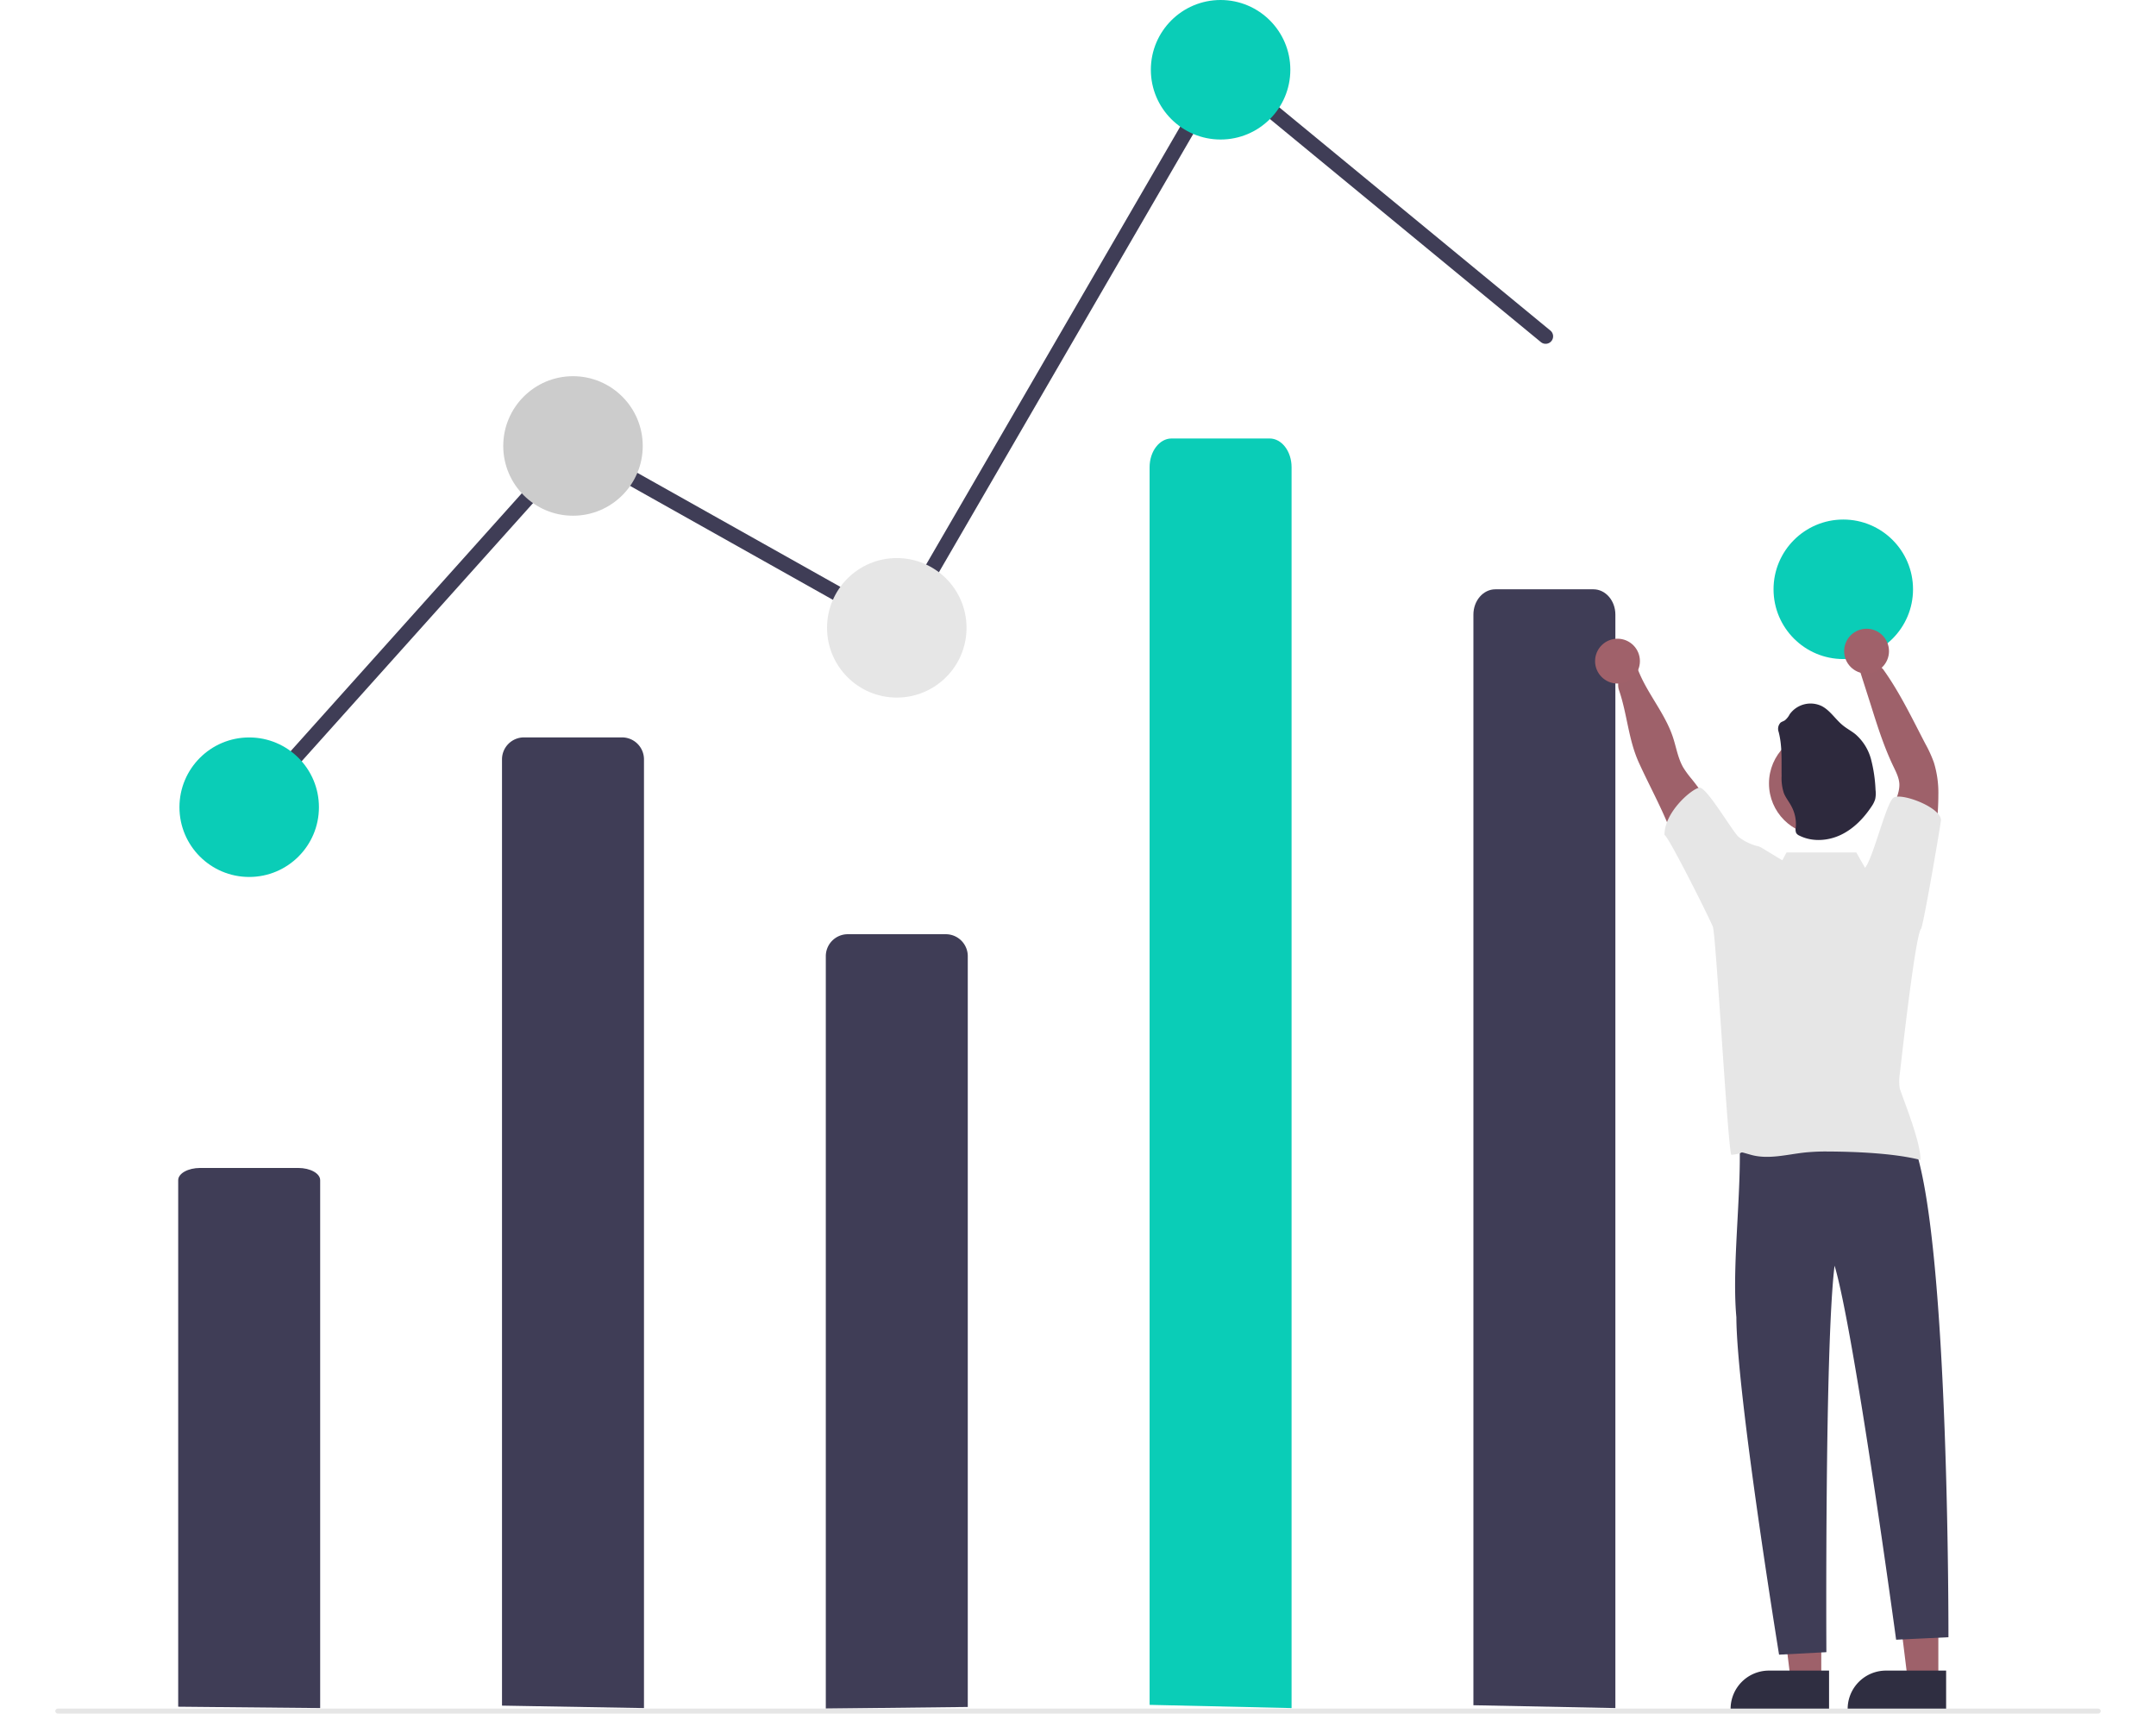 <svg xmlns="http://www.w3.org/2000/svg" xmlns:xlink="http://www.w3.org/1999/xlink" width="649.675" height="516.232" data-name="Layer 1" viewBox="0 0 821.168 687.802"><polygon fill="#9e616a" points="755.994 674.556 743.734 674.555 737.902 627.268 755.996 627.268 755.994 674.556"/><path fill="#2f2e41" d="M948.537,792.539l-39.531-.001v-.5a15.387,15.387,0,0,1,15.386-15.386h.001l24.144.001Z" transform="translate(-189.416 -106.099)"/><polygon fill="#9e616a" points="708.994 674.556 696.734 674.555 690.902 627.268 708.996 627.268 708.994 674.556"/><path fill="#2f2e41" d="M901.537,792.539l-39.531-.001v-.5a15.387,15.387,0,0,1,15.386-15.386h.001l24.144.001Z" transform="translate(-189.416 -106.099)"/><path id="ae5c11dc-7e77-468a-a39f-cc8da6ee1565-842" fill="#3f3d56" d="M368.748,790.71V410.9a8.82,8.82,0,0,1,8.82-8.82h39.36a8.82,8.82,0,0,1,8.82,8.82h0V791.7Z" data-name="Path 1495" transform="translate(-189.416 -106.099)"/><path id="bc696f83-47b6-45c9-967f-bb64f1f3bee5-843" fill="#3f3d56" d="M498.748,791.9v-302a8.82,8.82,0,0,1,8.82-8.82h39.36a8.82,8.82,0,0,1,8.82,8.82h0V791.25Z" data-name="Path 1496" transform="translate(-189.416 -106.099)"/><path fill="#3f3d56" d="M267.747,433.099a3,3,0,0,1-2.233-5.002l131.605-146.791L526.638,354.035,656.927,129.537,789.655,238.782a3,3,0,1,1-3.813,4.633L658.569,138.66,528.858,362.163,398.376,288.892,269.982,432.101A2.991,2.991,0,0,1,267.747,433.099Z" transform="translate(-189.416 -106.099)"/><circle id="a1f8771a-4bf9-4603-9747-6ae739e4ad47" cx="77.832" cy="324" r="28" fill="#0acdb7" data-name="Ellipse 300"/><circle id="ffdbdf53-78c2-412f-9ede-372406e5d245" cx="207.832" cy="179" r="28" fill="#ccc" data-name="Ellipse 301"/><circle id="b7cff929-f00d-4f86-944c-e500b6ceb6ad" cx="337.832" cy="252" r="28" fill="#e6e6e6" data-name="Ellipse 302"/><circle id="eabc0b76-6faa-4fa0-934c-daff28b491dd" cx="467.832" cy="28" r="28" fill="#0acdb7" data-name="Ellipse 303"/><circle id="a7ca0488-8ee6-49e2-b245-2872b84c042e" cx="717.832" cy="236.535" r="28" fill="#0acdb7" data-name="Ellipse 304"/><path id="b579ef19-595a-43de-9b6d-0ead8268ca48-844" fill="#3f3d56" d="M897.348,560.755c10.48,1.262,37.279-8.298,38.731,6.246,13.794,40.605,13.384,196.256,13.384,196.256l-21,1S911.683,640.583,903.748,614.125c-3.982,32.159-3.284,155.133-3.284,155.133l-19,1s-17.043-104.717-17.14-135.453c-2.071-22.514,3.009-55.876.835-77.64a83.218,83.218,0,0,0,32.19,3.59Z" data-name="Path 1507" transform="translate(-189.416 -106.099)"/><path id="b3465432-03e0-48eb-8016-b04aa244e72c-845" fill="#3f3d56" d="M758.748,790.554V352.8c0-5.614,3.949-10.166,8.82-10.166h39.36c4.871,0,8.82,4.551,8.82,10.166V791.7Z" data-name="Path 1513" transform="translate(-189.416 -106.099)"/><path id="ac7870c5-efcc-4c4b-b17f-07e0bff4d096-846" fill="#9e616a" d="M861.698,442.955a130.657,130.657,0,0,0-15.31-24.17,38.322,38.322,0,0,1-3.4-4.64c-2.15-3.73-2.79-8.11-4.15-12.19-3.8-11.44-13.28-20.63-15.59-32.46-.84-4.3-7.936,8.198-6.07,13.53,3.33,9.65,3.76,19.87,8,29.19s9.22,18.26,12.88,27.79c2.08,5.41,3.74,11,6.79,16s7.81,9.19,13.56,9.94a33.45,33.45,0,0,1,1.63-10.68C861.288,451.325,863.508,446.685,861.698,442.955Z" data-name="Path 1508" transform="translate(-189.416 -106.099)"/><path id="be4b35b3-6955-40b7-9549-45fdba6a2930-847" fill="#9e616a" d="M924.608,449.435a55.259,55.259,0,0,1,3.25-20.78c.92-2.55,2-5.14,1.91-7.85-.13-2.52-1.33-4.83-2.42-7.11-3.76-7.85-6.4-16.17-9-24.47l-5-15.65c-1.63-1.195,7.89-1.61,9.92,1.2,6.64,9.22,11.67,19.81,16.93,29.88a50.577,50.577,0,0,1,3.42,7.49,41.186,41.186,0,0,1,1.8,12.94c0,8.19-1.08,16.35-2.2,24.47-.71,5.09-1.64,10.63-5.49,14C933.728,458.435,929.708,453.435,924.608,449.435Z" data-name="Path 1509" transform="translate(-189.416 -106.099)"/><circle id="a7d383a2-21d6-4551-be8a-8c82a5e576cb" cx="708.752" cy="314.484" r="20.75" fill="#9e616a" data-name="Ellipse 307"/><path id="fb091cb1-8ad4-4d57-b74d-c940c723d6bf-848" fill="#2d293d" d="M881.3,399.881a3.602,3.602,0,0,1,.76-3.723c.518-.408,1.206-.561,1.762-.95a7.602,7.602,0,0,0,1.9-2.403,10.315,10.315,0,0,1,12.909-3.277c3.429,1.795,5.5,5.389,8.549,7.808,1.548,1.254,3.344,2.184,4.902,3.438a20.146,20.146,0,0,1,6.355,10.278,58.31,58.31,0,0,1,1.762,12.125,10.905,10.905,0,0,1-.142,3.686,10.317,10.317,0,0,1-1.396,2.85c-3.135,4.749-7.266,9.062-12.444,11.513s-11.475,2.85-16.581.285a2.85,2.85,0,0,1-1.273-1.017,3.658,3.658,0,0,1-.199-2.194,15.018,15.018,0,0,0-1.653-8.406c-.95-1.9-2.375-3.534-3.135-5.5a19.16,19.16,0,0,1-.893-6.82C882.392,411.593,882.798,405.638,881.3,399.881Z" data-name="Path 1512" transform="translate(-189.416 -106.099)"/><path id="ef6ae9ea-be37-4bc6-b1be-067860dc7e9d-849" fill="#3f3d56" d="M238.747,791.149V579.808c0-2.71,3.949-4.908,8.82-4.908h39.36c4.871,0,8.82,2.2,8.82,4.908V791.7Z" data-name="Path 1514" transform="translate(-189.416 -106.099)"/><path id="b4c810f7-8361-4f56-9780-d97c96bbbba4-850" fill="#e6e6e6" d="M1009.585,793.901H190.416a1,1,0,1,1,0-2h819.168a1,1,0,0,1,0,2Z" data-name="Path 944" transform="translate(-189.416 -106.099)"/><path id="b32730d1-ac43-40b1-a176-73e18bf362e5-851" fill="#0acdb7" d="M628.747,790.405V293.635c0-6.371,3.949-11.536,8.82-11.536h39.36c4.871,0,8.82,5.165,8.82,11.536V791.7Z" data-name="Path 1515" transform="translate(-189.416 -106.099)"/><circle cx="627.182" cy="265.366" r="9" fill="#a0616a"/><circle cx="727.182" cy="261.366" r="9" fill="#a0616a"/><path fill="#e6e6e6" d="M938.468,478.875c.878-.804,8.038-42.674,7.996-43.617-.111-5.158-15.85-11.05-19-9-2.972,1.934-8.147,24.124-11.477,28.165l-3.523-6.165h-28l-1.697,3.152c-3.674-2.213-6.979-4.254-8.158-4.929a5.3,5.3,0,0,0-1.311-.645,20.311,20.311,0,0,1-8-3.76c-2.3-1.77-12.974-20.307-15.834-19.817-3.23.54-14.125,9.96-14,19,1.372-.029,19.214,35.648,19.464,36.977,1.37,5.62,5.894,87.58,7.354,91.4,6.726-.65,1.416-1.81,7.926,0,7.01,1.95,14.41-.16,21.64-.94a83.114,83.114,0,0,1,9.06-.4c11,.05,26.7.66,37.35,3.39.06-6.98-6.07-22.08-8.34-28.67a19.248,19.248,0,0,1,.03-5.94C930.238,534.665,936.094,481.54,938.468,478.875Z" transform="translate(-189.416 -106.099)"/></svg>